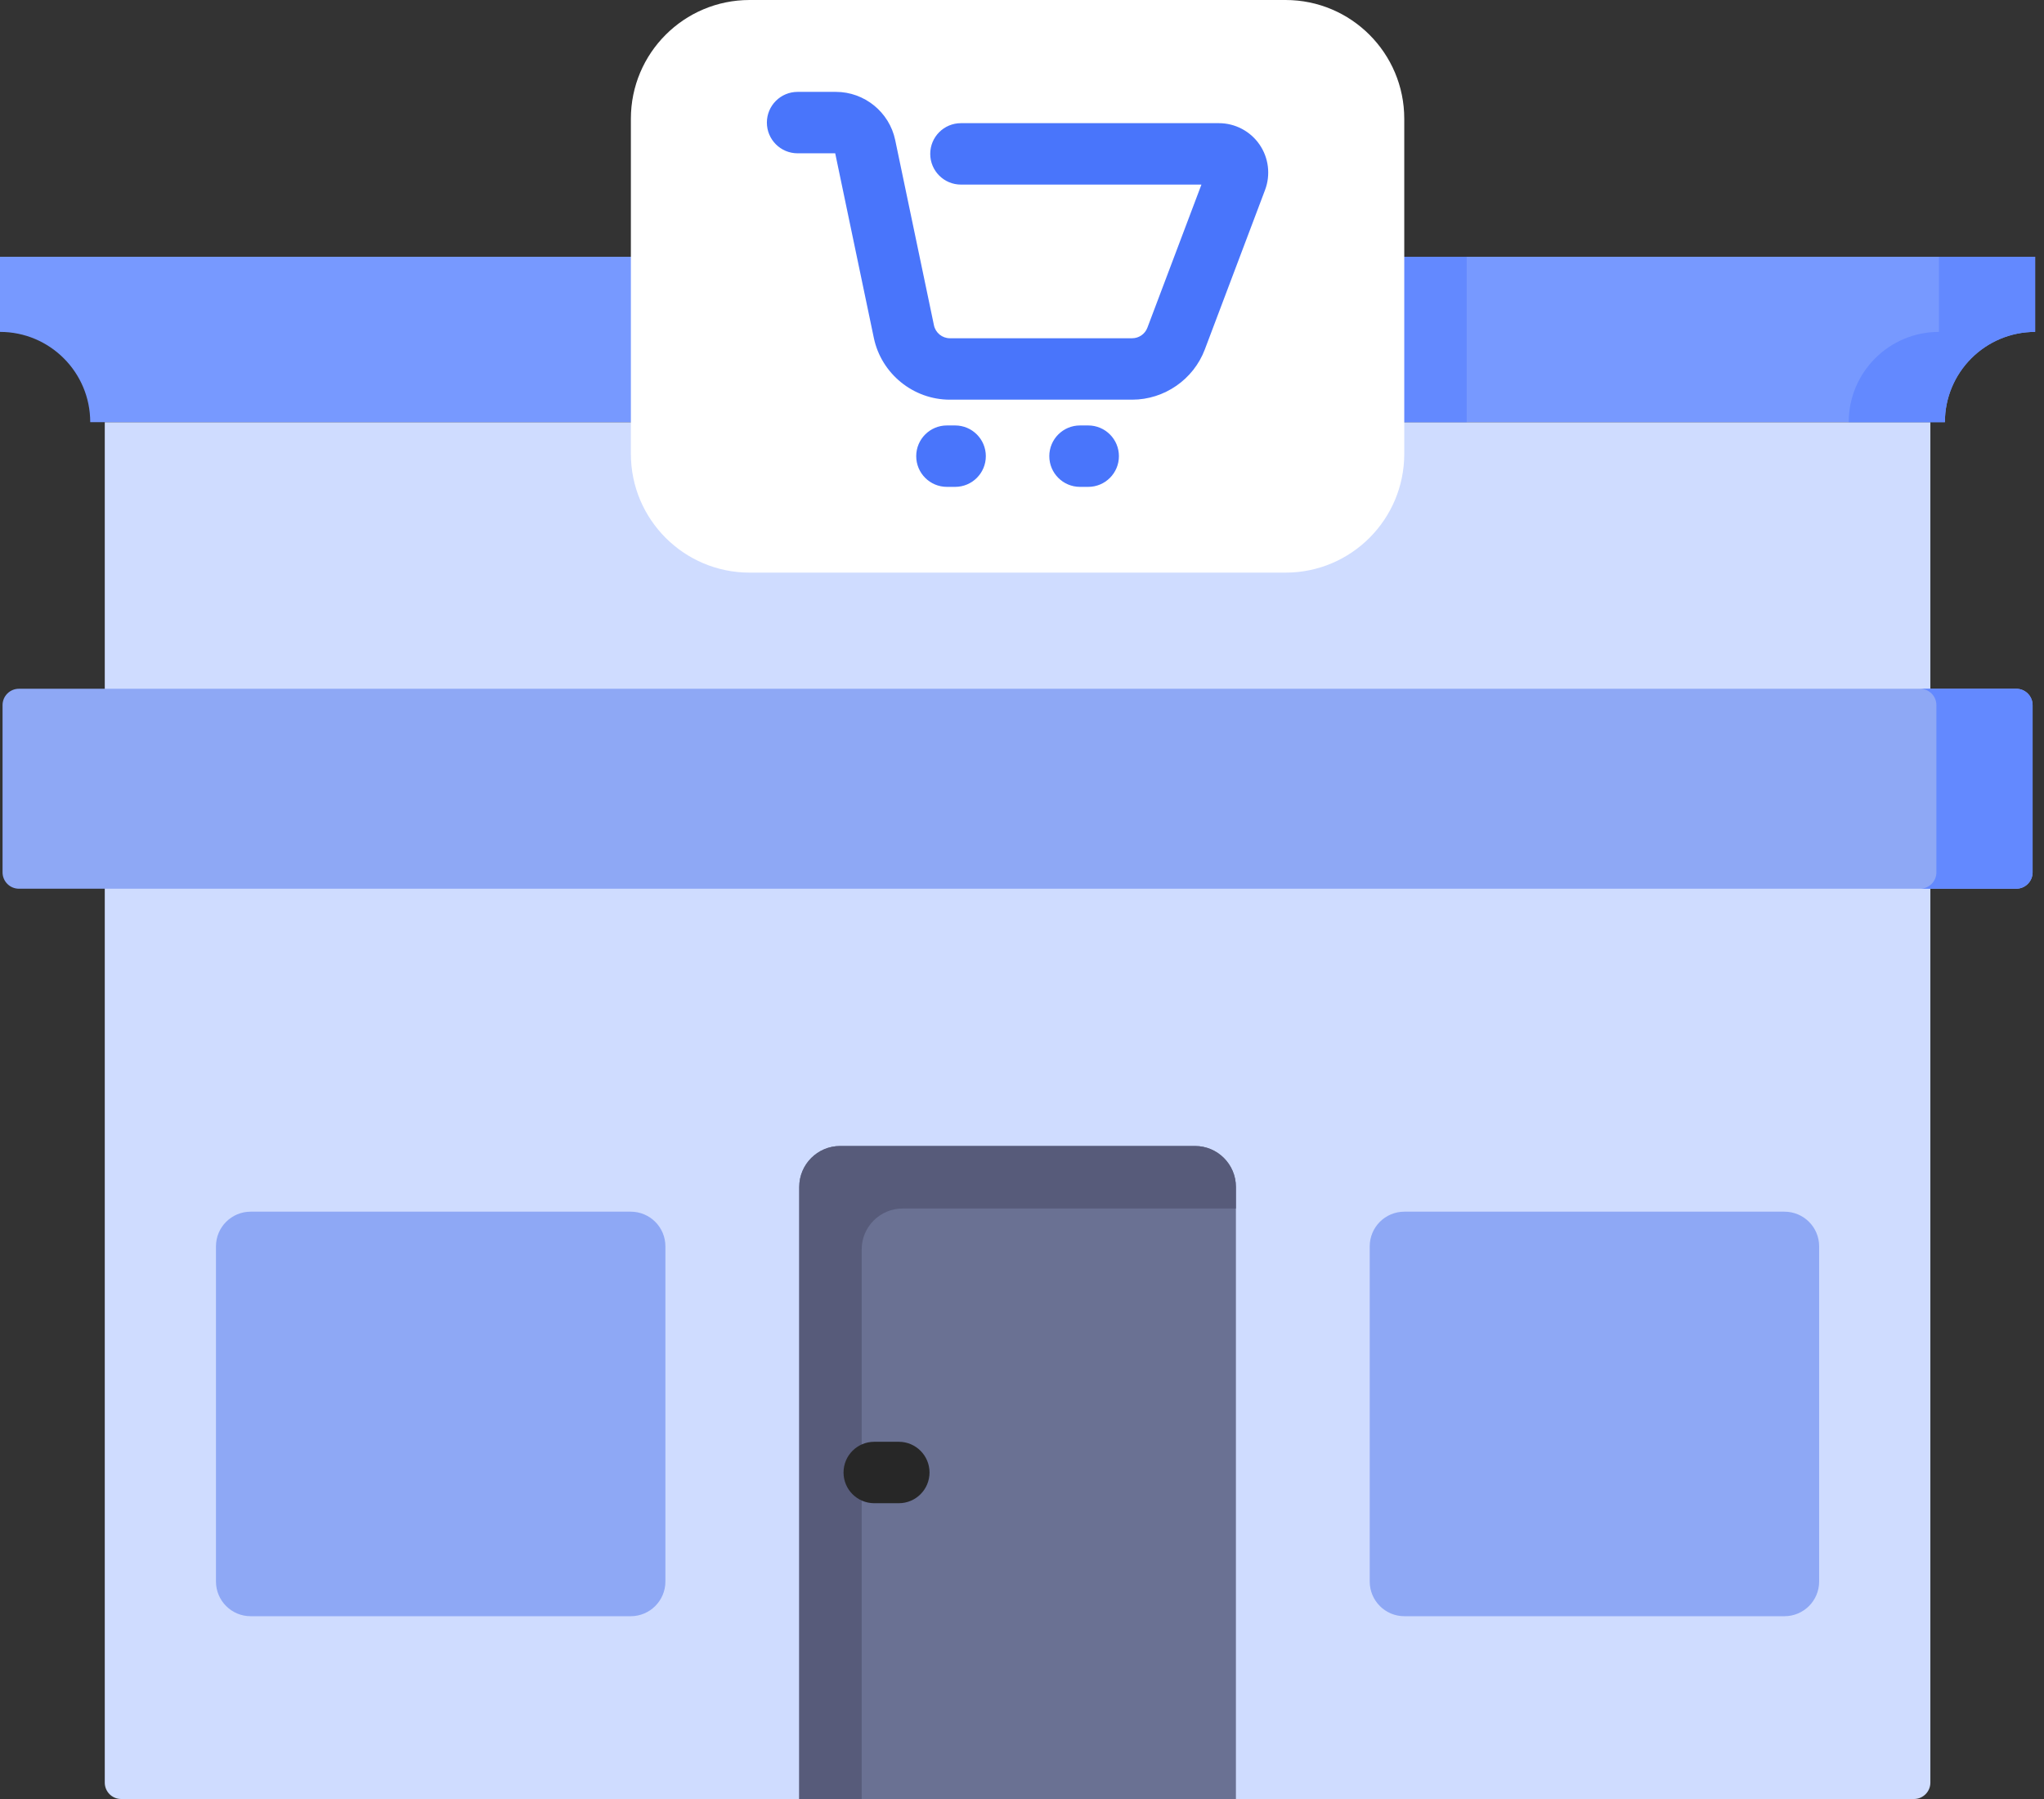 <svg width="125" height="110" viewBox="0 0 125 110" fill="none" xmlns="http://www.w3.org/2000/svg">
<rect x="0" y="0" width="125" height="110" fill="#333333" stroke="none"/>
<path d="M6.407 25.812V108.998C6.407 109.551 6.856 110 7.409 110H117.049C117.602 110 118.051 109.551 118.051 108.998V25.812H6.407Z" fill="#CFDCFF"/>
<path d="M48.877 72.577V110H75.582V72.577C75.582 71.194 74.461 70.072 73.078 70.072H51.382C49.998 70.072 48.877 71.194 48.877 72.577Z" fill="#6A7193"/>
<path d="M52.696 76.399C52.696 75.016 53.817 73.895 55.2 73.895H75.582V72.577C75.582 71.194 74.461 70.072 73.078 70.072H51.382C49.998 70.072 48.877 71.194 48.877 72.577V110H52.696V76.399Z" fill="#575B7A"/>
<path d="M0.156 43.116V53.339C0.156 53.892 0.604 54.341 1.158 54.341H123.301C123.855 54.341 124.303 53.892 124.303 53.339V43.116C124.303 42.562 123.855 42.114 123.301 42.114H1.158C0.604 42.114 0.156 42.562 0.156 43.116Z" fill="#8EA8F5"/>
<path d="M123.301 42.114H117.418C117.972 42.114 118.42 42.562 118.42 43.116V53.339C118.42 53.892 117.972 54.341 117.418 54.341H123.301C123.854 54.341 124.303 53.892 124.303 53.339V43.116C124.303 42.562 123.854 42.114 123.301 42.114Z" fill="#6389FF"/>
<path d="M83.765 76.207V96.703C83.765 97.873 84.713 98.823 85.885 98.823H109.128C110.3 98.823 111.249 97.873 111.249 96.703V76.207C111.249 75.036 110.3 74.088 109.128 74.088H85.885C84.713 74.088 83.765 75.036 83.765 76.207Z" fill="#8EA8F5"/>
<path d="M13.208 76.207V96.703C13.208 97.873 14.157 98.823 15.329 98.823H38.572C39.743 98.823 40.692 97.873 40.692 96.703V76.207C40.692 75.036 39.743 74.088 38.572 74.088H15.329C14.157 74.088 13.208 75.036 13.208 76.207Z" fill="#8EA8F5"/>
<path d="M124.458 20.294V15.7H0V20.294C3.048 20.294 5.518 22.765 5.518 25.812H118.94C118.94 22.764 121.41 20.294 124.458 20.294Z" fill="#7799FF"/>
<path d="M42.399 15.7H89.696V25.812H42.399V15.7Z" fill="#6389FF"/>
<path d="M118.576 15.7V20.294C115.529 20.294 113.058 22.764 113.058 25.812H118.94C118.94 22.764 121.41 20.294 124.458 20.294V15.7H118.576Z" fill="#6389FF"/>
<path d="M38.581 7.26V27.752C38.581 31.763 41.832 35.013 45.841 35.013H78.617C82.626 35.013 85.877 31.763 85.877 27.752V7.26C85.877 3.251 82.626 0 78.617 0H45.841C41.832 0 38.581 3.251 38.581 7.26Z" fill="white"/>
<path d="M54.967 88.158H53.464C52.426 88.158 51.586 88.999 51.586 90.036C51.586 91.073 52.426 91.914 53.464 91.914H54.967C56.004 91.914 56.845 91.073 56.845 90.036C56.845 88.999 56.004 88.158 54.967 88.158Z" fill="#272727"/>
<path d="M48.776 9.374H51.077L53.439 20.662C53.896 22.85 55.851 24.438 58.086 24.438H69.239C71.202 24.438 72.987 23.204 73.68 21.368L77.363 11.618C77.713 10.69 77.586 9.649 77.023 8.834C76.46 8.018 75.53 7.531 74.539 7.531H58.766C57.729 7.531 56.888 8.371 56.888 9.409C56.888 10.446 57.729 11.287 58.766 11.287H73.473L70.167 20.04C70.022 20.424 69.649 20.682 69.239 20.682H58.086C57.62 20.682 57.212 20.349 57.116 19.893L54.745 8.561C54.388 6.855 52.864 5.618 51.121 5.618H48.777C47.739 5.618 46.898 6.458 46.898 7.496C46.898 8.533 47.739 9.374 48.776 9.374Z" fill="#4975FB"/>
<path d="M58.41 26.014H57.909C56.871 26.014 56.031 26.854 56.031 27.892C56.031 28.929 56.871 29.77 57.909 29.77H58.41C59.448 29.77 60.288 28.929 60.288 27.892C60.288 26.854 59.448 26.014 58.41 26.014Z" fill="#4975FB"/>
<path d="M66.549 26.014H66.048C65.01 26.014 64.17 26.854 64.17 27.892C64.17 28.929 65.01 29.77 66.048 29.77H66.549C67.587 29.77 68.427 28.929 68.427 27.892C68.427 26.854 67.587 26.014 66.549 26.014Z" fill="#4975FB"/>
</svg>

